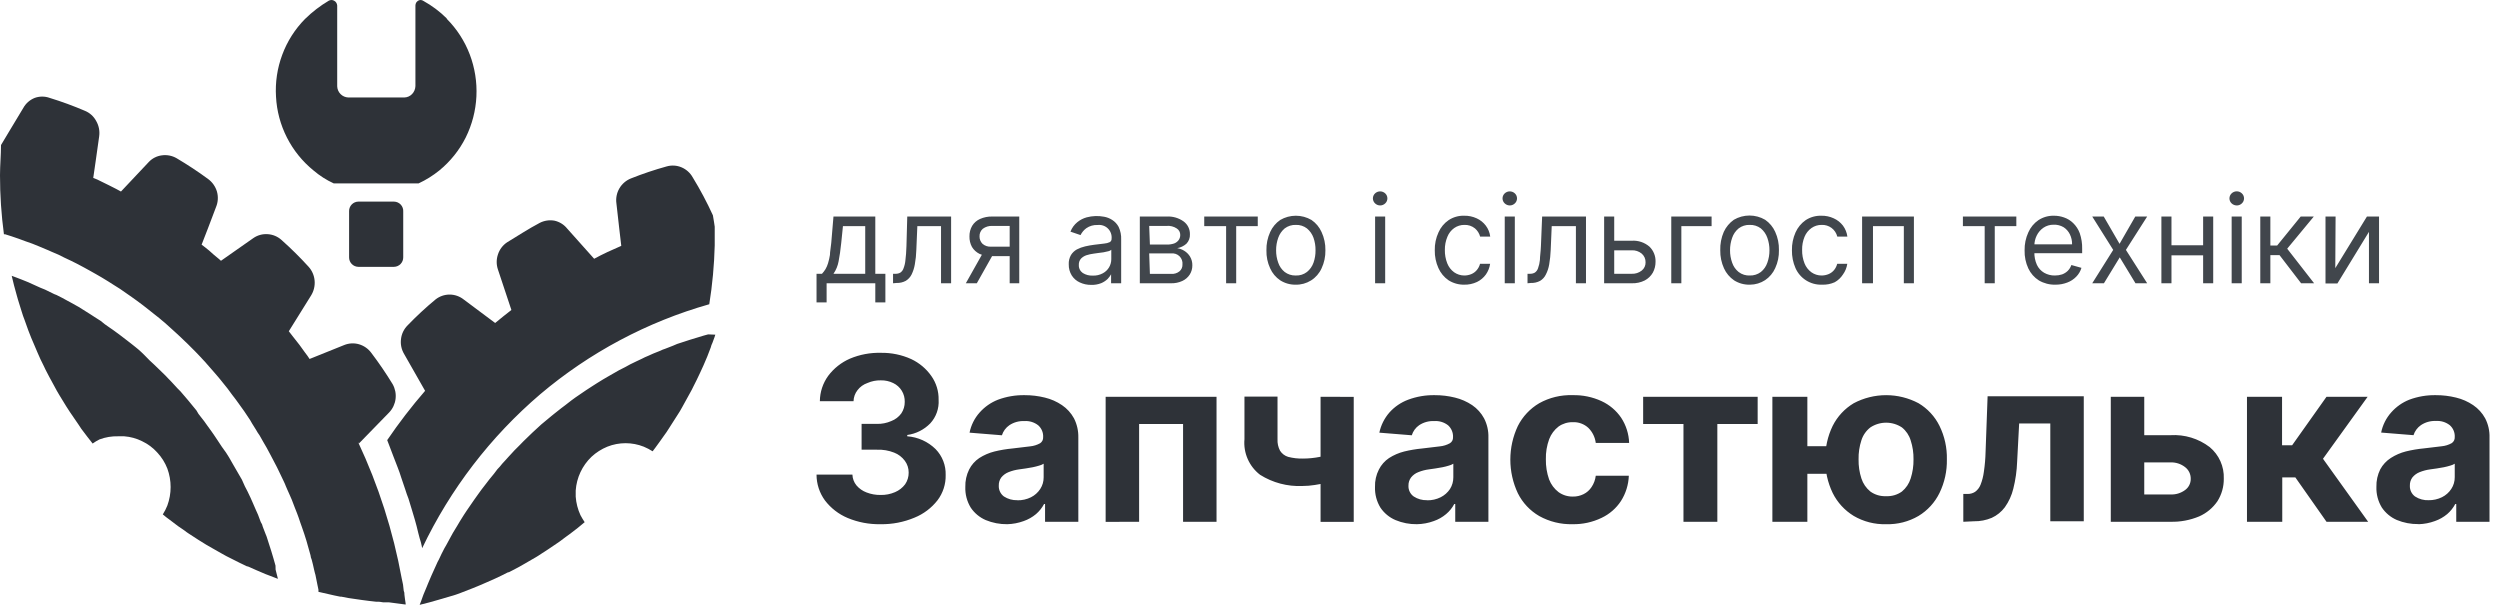 <svg width="248" height="60" viewBox="0 0 248 60" fill="none" xmlns="http://www.w3.org/2000/svg">
<path d="M81 30V27.16H81.54C81.671 27.018 81.788 26.864 81.89 26.7C81.995 26.517 82.079 26.322 82.14 26.12C82.223 25.848 82.286 25.571 82.33 25.29C82.33 24.96 82.42 24.57 82.46 24.1L82.68 21.48H86.83V27.16H87.83V30H86.83V28.1H82V30H81ZM82.68 27.16H85.83V22.43H83.62L83.45 24.1C83.38 24.8 83.29 25.4 83.19 25.92C83.111 26.365 82.937 26.788 82.68 27.16ZM88.59 28.1V27.16H88.83C89.001 27.167 89.171 27.125 89.32 27.04C89.466 26.937 89.575 26.79 89.63 26.62C89.735 26.351 89.799 26.068 89.82 25.78C89.87 25.43 89.9 24.97 89.92 24.41L90 21.48H94.35V28.1H93.35V22.43H91L90.9 24.79C90.887 25.273 90.836 25.755 90.75 26.23C90.692 26.577 90.584 26.914 90.43 27.23C90.3 27.49 90.099 27.709 89.85 27.86C89.57 28.009 89.257 28.081 88.94 28.07L88.59 28.1ZM100.16 28.1V22.41H98.43C98.097 22.395 97.769 22.494 97.5 22.69C97.391 22.783 97.304 22.9 97.247 23.032C97.189 23.163 97.163 23.306 97.17 23.45C97.166 23.587 97.191 23.724 97.243 23.851C97.295 23.979 97.372 24.094 97.47 24.19C97.703 24.39 98.004 24.49 98.31 24.47H100.42V25.41H98.31C97.915 25.418 97.522 25.34 97.16 25.18C96.854 25.028 96.597 24.792 96.42 24.5C96.246 24.178 96.16 23.816 96.17 23.45C96.162 23.082 96.255 22.718 96.44 22.4C96.624 22.099 96.897 21.862 97.22 21.72C97.601 21.551 98.014 21.469 98.43 21.48H101.11V28.1H100.16ZM95.81 28.1L97.66 24.81H98.75L96.9 28.1H95.81ZM108.25 28.26C107.86 28.266 107.474 28.184 107.12 28.02C106.792 27.872 106.514 27.633 106.32 27.33C106.114 26.997 106.009 26.611 106.02 26.22C106.004 25.899 106.081 25.579 106.24 25.3C106.385 25.065 106.588 24.872 106.83 24.74C107.09 24.606 107.365 24.505 107.65 24.44C107.95 24.37 108.25 24.32 108.55 24.28C108.85 24.24 109.27 24.19 109.55 24.16C109.737 24.146 109.92 24.098 110.09 24.02C110.15 23.985 110.199 23.933 110.23 23.871C110.262 23.809 110.276 23.739 110.27 23.67C110.288 23.486 110.264 23.3 110.2 23.126C110.137 22.952 110.035 22.794 109.903 22.665C109.77 22.535 109.611 22.437 109.436 22.378C109.26 22.318 109.074 22.298 108.89 22.32C108.488 22.298 108.091 22.411 107.76 22.64C107.518 22.818 107.323 23.051 107.19 23.32L106.19 22.98C106.331 22.613 106.565 22.288 106.87 22.04C107.143 21.816 107.46 21.653 107.8 21.56C108.365 21.41 108.956 21.39 109.53 21.5C109.811 21.551 110.079 21.657 110.32 21.81C110.595 21.982 110.819 22.224 110.97 22.51C111.154 22.904 111.24 23.336 111.22 23.77V28.1H110.22V27.21C110.126 27.377 110.012 27.531 109.88 27.67C109.694 27.848 109.477 27.991 109.24 28.09C108.925 28.214 108.588 28.272 108.25 28.26ZM108.4 27.34C108.748 27.355 109.094 27.276 109.4 27.11C109.654 26.975 109.867 26.774 110.015 26.527C110.163 26.28 110.241 25.998 110.24 25.71V24.78C110.159 24.849 110.063 24.897 109.96 24.92L109.46 25.03L108.92 25.1L108.5 25.16C108.252 25.191 108.008 25.244 107.77 25.32C107.565 25.389 107.38 25.505 107.23 25.66C107.083 25.832 107.008 26.054 107.02 26.28C107.011 26.436 107.042 26.591 107.111 26.731C107.179 26.871 107.282 26.991 107.41 27.08C107.705 27.266 108.051 27.357 108.4 27.34ZM113.07 28.1V21.48H115.74C116.34 21.446 116.933 21.619 117.42 21.97C117.618 22.116 117.777 22.308 117.885 22.529C117.993 22.75 118.046 22.994 118.04 23.24C118.05 23.412 118.024 23.585 117.963 23.747C117.903 23.908 117.81 24.056 117.69 24.18C117.432 24.406 117.117 24.558 116.78 24.62C117.029 24.658 117.267 24.747 117.48 24.88C117.712 25.023 117.908 25.218 118.05 25.45C118.209 25.715 118.289 26.021 118.28 26.33C118.283 26.652 118.193 26.968 118.02 27.24C117.841 27.515 117.588 27.733 117.29 27.87C116.933 28.035 116.543 28.113 116.15 28.1H113.07ZM114.07 27.17H116.19C116.482 27.191 116.771 27.102 117 26.92C117.099 26.838 117.178 26.733 117.23 26.615C117.282 26.497 117.306 26.369 117.3 26.24C117.316 26.091 117.298 25.94 117.248 25.798C117.198 25.657 117.116 25.529 117.01 25.423C116.903 25.317 116.774 25.237 116.632 25.188C116.49 25.139 116.339 25.123 116.19 25.14H114L114.07 27.17ZM114.07 24.26H115.78C116.018 24.263 116.255 24.226 116.48 24.15C116.655 24.083 116.807 23.969 116.92 23.82C117.026 23.671 117.082 23.493 117.08 23.31C117.084 23.18 117.053 23.052 116.992 22.938C116.93 22.824 116.84 22.728 116.73 22.66C116.435 22.466 116.082 22.378 115.73 22.41H114L114.07 24.26ZM119.46 22.43V21.48H124.77V22.43H122.63V28.1H121.63V22.43H119.46ZM128.55 28.24C128.002 28.254 127.463 28.104 127 27.81C126.561 27.515 126.215 27.103 126 26.62C125.74 26.06 125.614 25.447 125.63 24.83C125.615 24.206 125.741 23.587 126 23.02C126.217 22.536 126.563 22.121 127 21.82C127.47 21.545 128.005 21.4 128.55 21.4C129.095 21.4 129.63 21.545 130.1 21.82C130.538 22.12 130.884 22.535 131.1 23.02C131.362 23.587 131.492 24.206 131.48 24.83C131.493 25.448 131.363 26.061 131.1 26.62C130.877 27.114 130.514 27.532 130.055 27.82C129.596 28.108 129.062 28.254 128.52 28.24H128.55ZM128.55 27.33C128.946 27.345 129.335 27.221 129.65 26.98C129.948 26.74 130.173 26.421 130.3 26.06C130.439 25.665 130.507 25.249 130.5 24.83C130.507 24.408 130.439 23.988 130.3 23.59C130.171 23.227 129.946 22.906 129.65 22.66C129.335 22.419 128.946 22.295 128.55 22.31C128.151 22.295 127.758 22.419 127.44 22.66C127.147 22.907 126.926 23.228 126.8 23.59C126.658 23.988 126.586 24.407 126.59 24.83C126.586 25.249 126.658 25.666 126.8 26.06C126.921 26.421 127.143 26.741 127.44 26.98C127.748 27.213 128.124 27.336 128.51 27.33H128.55ZM136.41 28.1V21.48H137.41V28.1H136.41ZM136.92 20.38C136.73 20.382 136.548 20.31 136.41 20.18C136.341 20.116 136.286 20.039 136.248 19.953C136.21 19.867 136.191 19.774 136.191 19.68C136.191 19.586 136.21 19.493 136.248 19.407C136.286 19.321 136.341 19.244 136.41 19.18C136.546 19.055 136.725 18.985 136.91 18.985C137.095 18.985 137.274 19.055 137.41 19.18C137.479 19.244 137.534 19.321 137.572 19.407C137.61 19.493 137.629 19.586 137.629 19.68C137.629 19.774 137.61 19.867 137.572 19.953C137.534 20.039 137.479 20.116 137.41 20.18C137.34 20.247 137.257 20.3 137.165 20.334C137.074 20.369 136.977 20.384 136.88 20.38H136.92ZM145.27 28.24C144.711 28.253 144.161 28.1 143.69 27.8C143.251 27.497 142.905 27.078 142.69 26.59C142.441 26.037 142.318 25.436 142.33 24.83C142.315 24.216 142.442 23.607 142.7 23.05C142.913 22.561 143.26 22.142 143.7 21.84C144.156 21.538 144.694 21.384 145.24 21.4C145.671 21.39 146.099 21.479 146.49 21.66C146.845 21.822 147.154 22.069 147.39 22.38C147.631 22.698 147.783 23.074 147.83 23.47H146.83C146.744 23.155 146.567 22.873 146.32 22.66C146.021 22.417 145.644 22.293 145.26 22.31C144.903 22.308 144.554 22.416 144.26 22.62C143.954 22.838 143.718 23.14 143.58 23.49C143.408 23.901 143.323 24.344 143.33 24.79C143.32 25.248 143.402 25.704 143.57 26.13C143.709 26.482 143.945 26.787 144.25 27.01C144.543 27.216 144.892 27.328 145.25 27.33C145.494 27.332 145.735 27.284 145.96 27.19C146.17 27.102 146.355 26.965 146.5 26.79C146.651 26.61 146.761 26.398 146.82 26.17H147.82C147.765 26.551 147.621 26.914 147.4 27.23C147.172 27.545 146.87 27.8 146.52 27.97C146.117 28.159 145.675 28.252 145.23 28.24H145.27ZM149.27 28.1V21.48H150.27V28.1H149.27ZM149.78 20.38C149.59 20.382 149.408 20.31 149.27 20.18C149.201 20.116 149.146 20.039 149.108 19.953C149.07 19.867 149.051 19.774 149.051 19.68C149.051 19.586 149.07 19.493 149.108 19.407C149.146 19.321 149.201 19.244 149.27 19.18C149.406 19.055 149.585 18.985 149.77 18.985C149.955 18.985 150.134 19.055 150.27 19.18C150.339 19.244 150.394 19.321 150.432 19.407C150.47 19.493 150.489 19.586 150.489 19.68C150.489 19.774 150.47 19.867 150.432 19.953C150.394 20.039 150.339 20.116 150.27 20.18C150.138 20.306 149.963 20.378 149.78 20.38ZM151.53 28.1V27.16H151.77C151.941 27.165 152.111 27.124 152.26 27.04C152.406 26.937 152.515 26.79 152.57 26.62C152.67 26.349 152.734 26.067 152.76 25.78C152.76 25.43 152.84 24.97 152.86 24.41L152.98 21.48H157.33V28.1H156.33V22.43H153.93L153.83 24.79C153.812 25.273 153.762 25.754 153.68 26.23C153.623 26.579 153.512 26.916 153.35 27.23C153.227 27.492 153.028 27.711 152.78 27.86C152.5 28.009 152.187 28.081 151.87 28.07L151.53 28.1ZM160 23.88H161.87C162.511 23.838 163.143 24.05 163.63 24.47C163.829 24.665 163.985 24.898 164.088 25.157C164.192 25.415 164.24 25.692 164.23 25.97C164.233 26.347 164.14 26.719 163.96 27.05C163.771 27.377 163.494 27.644 163.16 27.82C162.76 28.02 162.317 28.116 161.87 28.1H159.13V21.48H160.13V27.16H161.86C162.221 27.177 162.576 27.064 162.86 26.84C162.983 26.743 163.082 26.618 163.148 26.475C163.214 26.333 163.245 26.177 163.24 26.02C163.244 25.858 163.212 25.696 163.147 25.547C163.081 25.399 162.983 25.266 162.86 25.16C162.58 24.929 162.223 24.811 161.86 24.83H160V23.88ZM169.79 21.48V22.43H166.79V28.1H165.79V21.48H169.79ZM173.57 28.24C173.022 28.253 172.483 28.103 172.02 27.81C171.584 27.512 171.238 27.101 171.02 26.62C170.766 26.058 170.639 25.447 170.65 24.83C170.631 24.202 170.75 23.577 171 23C171.222 22.519 171.567 22.105 172 21.8C172.47 21.525 173.005 21.38 173.55 21.38C174.095 21.38 174.63 21.525 175.1 21.8C175.537 22.101 175.883 22.516 176.1 23C176.359 23.567 176.485 24.186 176.47 24.81C176.486 25.427 176.36 26.04 176.1 26.6C175.885 27.083 175.539 27.495 175.1 27.79C174.657 28.08 174.14 28.236 173.61 28.24H173.57ZM173.57 27.33C173.969 27.345 174.362 27.221 174.68 26.98C174.977 26.741 175.199 26.421 175.32 26.06C175.462 25.666 175.534 25.249 175.53 24.83C175.534 24.407 175.462 23.988 175.32 23.59C175.194 23.228 174.973 22.907 174.68 22.66C174.362 22.419 173.969 22.295 173.57 22.31C173.174 22.295 172.785 22.419 172.47 22.66C172.174 22.904 171.952 23.226 171.83 23.59C171.688 23.988 171.616 24.407 171.62 24.83C171.616 25.249 171.688 25.666 171.83 26.06C171.951 26.421 172.173 26.741 172.47 26.98C172.795 27.23 173.2 27.355 173.61 27.33H173.57ZM180.72 28.24C180.17 28.256 179.628 28.108 179.163 27.814C178.698 27.52 178.331 27.094 178.11 26.59C177.869 26.035 177.75 25.435 177.76 24.83C177.747 24.217 177.87 23.61 178.12 23.05C178.337 22.563 178.682 22.145 179.12 21.84C179.58 21.538 180.121 21.385 180.67 21.4C181.098 21.39 181.522 21.479 181.91 21.66C182.268 21.822 182.58 22.069 182.82 22.38C183.057 22.7 183.208 23.075 183.26 23.47H182.26C182.175 23.126 181.972 22.822 181.688 22.61C181.403 22.399 181.054 22.293 180.7 22.31C180.343 22.307 179.993 22.415 179.7 22.62C179.392 22.839 179.153 23.141 179.01 23.49C178.842 23.902 178.76 24.345 178.77 24.79C178.76 25.248 178.842 25.704 179.01 26.13C179.149 26.482 179.385 26.787 179.69 27.01C179.982 27.217 180.332 27.329 180.69 27.33C180.934 27.332 181.175 27.284 181.4 27.19C181.61 27.102 181.795 26.965 181.94 26.79C182.088 26.609 182.194 26.397 182.25 26.17H183.25C183.196 26.553 183.048 26.917 182.82 27.23C182.615 27.551 182.333 27.816 182 28C181.611 28.174 181.186 28.256 180.76 28.24H180.72ZM184.72 28.1V21.48H189.86V28.1H188.86V22.43H185.8V28.1H184.72ZM194.72 22.43V21.48H200.02V22.43H197.88V28.1H196.88V22.43H194.72ZM203.89 28.24C203.318 28.255 202.754 28.109 202.26 27.82C201.804 27.532 201.439 27.119 201.21 26.63C200.95 26.07 200.824 25.457 200.84 24.84C200.827 24.223 200.953 23.611 201.21 23.05C201.424 22.561 201.77 22.142 202.21 21.84C202.666 21.54 203.204 21.386 203.75 21.4C204.091 21.398 204.429 21.456 204.75 21.57C205.091 21.686 205.402 21.878 205.66 22.13C205.949 22.41 206.171 22.752 206.31 23.13C206.483 23.631 206.564 24.16 206.55 24.69V25.12H201.55V24.24H205.55C205.558 23.894 205.482 23.551 205.33 23.24C205.191 22.955 204.976 22.713 204.71 22.54C204.408 22.362 204.06 22.275 203.71 22.29C203.354 22.288 203.006 22.392 202.71 22.59C202.423 22.787 202.192 23.056 202.04 23.37C201.887 23.681 201.808 24.023 201.81 24.37V25C201.796 25.437 201.881 25.871 202.06 26.27C202.214 26.601 202.465 26.876 202.78 27.06C203.106 27.245 203.475 27.338 203.85 27.33C204.091 27.332 204.331 27.294 204.56 27.22C204.769 27.143 204.96 27.024 205.12 26.87C205.282 26.706 205.405 26.508 205.48 26.29L206.48 26.57C206.383 26.902 206.204 27.204 205.96 27.45C205.71 27.707 205.406 27.905 205.07 28.03C204.706 28.169 204.32 28.24 203.93 28.24H203.89ZM208.69 21.48L210.26 24.19L211.82 21.48H213L210.89 24.79L213 28.1H211.84L210.28 25.53L208.71 28.1H207.55L209.63 24.79L207.55 21.48H208.69ZM218.78 24.33V25.33H215.17V24.33H218.78ZM215.41 21.48V28.1H214.41V21.48H215.41ZM219.55 21.48V28.1H218.55V21.48H219.55ZM221.38 28.1V21.48H222.38V28.1H221.38ZM221.89 20.38C221.701 20.381 221.518 20.309 221.38 20.18C221.311 20.116 221.256 20.039 221.218 19.953C221.18 19.867 221.161 19.774 221.161 19.68C221.161 19.586 221.18 19.493 221.218 19.407C221.256 19.321 221.311 19.244 221.38 19.18C221.518 19.05 221.701 18.979 221.89 18.98C222.076 18.98 222.255 19.051 222.39 19.18C222.459 19.244 222.514 19.321 222.552 19.407C222.59 19.493 222.609 19.586 222.609 19.68C222.609 19.774 222.59 19.867 222.552 19.953C222.514 20.039 222.459 20.116 222.39 20.18C222.266 20.3 222.102 20.371 221.93 20.38H221.89ZM224.22 28.1V21.48H225.22V24.36H225.89L228.23 21.48H229.53L226.89 24.67L229.56 28.1H228.27L226.13 25.31H225.22V28.1H224.22ZM231.66 26.6L234.8 21.48H236V28.1H235V23L231.87 28.12H230.69V21.48H231.69L231.66 26.6Z" fill="#41464C"/>
<path d="M87.34 52C86.222 52.023 85.111 51.812 84.08 51.38C83.196 51.008 82.424 50.412 81.84 49.65C81.293 48.905 80.999 48.004 81 47.08H84.56C84.572 47.471 84.713 47.847 84.96 48.15C85.228 48.465 85.572 48.706 85.96 48.85C86.406 49.024 86.882 49.108 87.36 49.1C87.851 49.111 88.339 49.015 88.79 48.82C89.186 48.653 89.532 48.384 89.79 48.04C90.024 47.699 90.146 47.294 90.14 46.88C90.144 46.459 90.011 46.048 89.76 45.71C89.49 45.345 89.123 45.064 88.7 44.9C88.159 44.687 87.581 44.588 87 44.61H85.47V42.05H87C87.485 42.061 87.966 41.965 88.41 41.77C88.81 41.62 89.158 41.355 89.41 41.01C89.636 40.673 89.755 40.276 89.75 39.87C89.762 39.481 89.661 39.097 89.459 38.765C89.256 38.433 88.961 38.167 88.61 38C88.224 37.812 87.799 37.719 87.37 37.73C86.92 37.721 86.473 37.81 86.06 37.99C85.662 38.125 85.314 38.375 85.06 38.71C84.818 39.023 84.681 39.405 84.67 39.8H81.33C81.337 38.894 81.627 38.013 82.16 37.28C82.718 36.537 83.459 35.952 84.31 35.58C85.284 35.17 86.334 34.972 87.39 35C88.424 34.983 89.448 35.194 90.39 35.62C91.192 35.996 91.882 36.575 92.39 37.3C92.876 37.989 93.129 38.816 93.11 39.66C93.137 40.086 93.078 40.513 92.935 40.915C92.793 41.318 92.57 41.687 92.28 42C91.669 42.627 90.867 43.031 90 43.15V43.28C91.057 43.358 92.053 43.807 92.81 44.55C93.141 44.889 93.4 45.291 93.572 45.733C93.744 46.175 93.825 46.646 93.81 47.12C93.832 48.024 93.546 48.909 93 49.63C92.404 50.393 91.618 50.987 90.72 51.35C89.651 51.8 88.5 52.022 87.34 52ZM99.92 52C99.186 52.011 98.458 51.871 97.78 51.59C97.18 51.329 96.666 50.903 96.3 50.36C95.921 49.741 95.734 49.025 95.76 48.3C95.743 47.701 95.874 47.107 96.14 46.57C96.372 46.114 96.716 45.725 97.14 45.44C97.602 45.144 98.108 44.924 98.64 44.79C99.225 44.646 99.82 44.546 100.42 44.49L102.18 44.28C102.531 44.247 102.872 44.141 103.18 43.97C103.278 43.905 103.358 43.816 103.411 43.71C103.463 43.605 103.487 43.488 103.48 43.37C103.493 43.149 103.456 42.928 103.371 42.724C103.286 42.519 103.156 42.337 102.99 42.19C102.601 41.886 102.113 41.736 101.62 41.77C101.092 41.745 100.57 41.888 100.13 42.18C99.779 42.421 99.518 42.773 99.39 43.18L96.18 42.92C96.329 42.176 96.674 41.486 97.18 40.92C97.678 40.359 98.301 39.923 99 39.65C99.848 39.336 100.746 39.184 101.65 39.2C102.324 39.198 102.996 39.279 103.65 39.44C104.257 39.585 104.833 39.839 105.35 40.19C105.846 40.525 106.254 40.974 106.54 41.5C106.838 42.088 106.985 42.741 106.97 43.4V51.76H103.67V50H103.57C103.368 50.38 103.097 50.719 102.77 51C102.408 51.301 101.995 51.535 101.55 51.69C101.027 51.882 100.477 51.986 99.92 52ZM100.92 49.63C101.388 49.64 101.851 49.537 102.27 49.33C102.644 49.143 102.961 48.86 103.19 48.51C103.418 48.163 103.536 47.755 103.53 47.34V46C103.391 46.086 103.239 46.15 103.08 46.19C102.89 46.25 102.68 46.3 102.45 46.35L101.75 46.47L101.11 46.56C100.743 46.608 100.383 46.702 100.04 46.84C99.763 46.95 99.519 47.129 99.33 47.36C99.157 47.594 99.069 47.88 99.08 48.17C99.069 48.378 99.11 48.586 99.199 48.774C99.288 48.963 99.422 49.126 99.59 49.25C99.985 49.507 100.449 49.636 100.92 49.62V49.63ZM109.68 51.77V39.36H120.68V51.76H117.36V42.06H113V51.76L109.68 51.77ZM134.29 39.37V51.77H131V39.36L134.29 39.37ZM132.68 44.81V47.52C132.355 47.657 132.021 47.77 131.68 47.86C131.268 47.965 130.851 48.049 130.43 48.11C130.023 48.176 129.612 48.209 129.2 48.21C127.72 48.277 126.254 47.889 125 47.1C124.465 46.69 124.043 46.151 123.772 45.534C123.501 44.917 123.39 44.241 123.45 43.57V39.34H126.73V43.57C126.709 43.966 126.795 44.36 126.98 44.71C127.165 45.003 127.449 45.219 127.78 45.32C128.26 45.445 128.754 45.502 129.25 45.49C129.818 45.489 130.384 45.432 130.94 45.32C131.53 45.183 132.111 45.009 132.68 44.8V44.81ZM140.56 52C139.829 52.012 139.104 51.872 138.43 51.59C137.825 51.332 137.308 50.905 136.94 50.36C136.561 49.741 136.374 49.025 136.4 48.3C136.381 47.7 136.515 47.104 136.79 46.57C137.022 46.114 137.366 45.725 137.79 45.44C138.252 45.144 138.758 44.924 139.29 44.79C139.875 44.647 140.47 44.547 141.07 44.49L142.83 44.28C143.181 44.247 143.522 44.141 143.83 43.97C143.932 43.908 144.014 43.819 144.069 43.713C144.124 43.608 144.148 43.489 144.14 43.37C144.151 43.149 144.113 42.929 144.028 42.725C143.943 42.521 143.814 42.338 143.65 42.19C143.261 41.886 142.773 41.736 142.28 41.77C141.749 41.743 141.223 41.887 140.78 42.18C140.431 42.422 140.174 42.774 140.05 43.18L136.83 42.92C136.988 42.179 137.332 41.491 137.83 40.92C138.338 40.352 138.976 39.916 139.69 39.65C140.534 39.335 141.43 39.183 142.33 39.2C143.004 39.197 143.676 39.278 144.33 39.44C144.94 39.587 145.519 39.841 146.04 40.19C146.533 40.526 146.938 40.975 147.22 41.5C147.522 42.087 147.67 42.74 147.65 43.4V51.76H144.36V50H144.26C144.058 50.383 143.783 50.723 143.45 51C143.089 51.303 142.676 51.537 142.23 51.69C141.695 51.886 141.13 51.991 140.56 52ZM141.56 49.63C142.028 49.64 142.491 49.537 142.91 49.33C143.286 49.143 143.607 48.86 143.84 48.51C144.06 48.16 144.175 47.754 144.17 47.34V46C144.031 46.086 143.879 46.15 143.72 46.19C143.513 46.255 143.303 46.309 143.09 46.35L142.39 46.47L141.76 46.56C141.393 46.607 141.033 46.701 140.69 46.84C140.412 46.948 140.167 47.127 139.98 47.36C139.804 47.593 139.713 47.878 139.72 48.17C139.708 48.379 139.75 48.588 139.841 48.777C139.932 48.966 140.069 49.129 140.24 49.25C140.632 49.506 141.092 49.635 141.56 49.62V49.63ZM156 52C154.844 52.031 153.701 51.751 152.69 51.19C151.777 50.661 151.04 49.875 150.57 48.93C150.08 47.887 149.825 46.748 149.825 45.595C149.825 44.442 150.08 43.303 150.57 42.26C151.045 41.319 151.781 40.535 152.69 40C153.7 39.437 154.844 39.161 156 39.2C156.989 39.175 157.971 39.377 158.87 39.79C159.658 40.153 160.332 40.723 160.82 41.44C161.308 42.185 161.582 43.05 161.61 43.94H158.3C158.23 43.376 157.973 42.851 157.57 42.45C157.363 42.257 157.119 42.107 156.852 42.009C156.586 41.911 156.303 41.867 156.02 41.88C155.516 41.869 155.022 42.02 154.61 42.31C154.191 42.633 153.869 43.066 153.68 43.56C153.445 44.2 153.333 44.879 153.35 45.56C153.337 46.24 153.446 46.917 153.67 47.56C153.86 48.059 154.186 48.496 154.61 48.82C155.021 49.114 155.515 49.268 156.02 49.26C156.391 49.267 156.758 49.185 157.09 49.02C157.411 48.862 157.684 48.62 157.88 48.32C158.108 47.982 158.252 47.595 158.3 47.19H161.58C161.548 48.081 161.279 48.948 160.8 49.7C160.327 50.423 159.662 51.001 158.88 51.37C157.983 51.803 156.996 52.019 156 52ZM163 42.06V39.36H174.36V42.06H170.36V51.76H167V42.06H163ZM183.4 44.26V47H176.6V44.26H183.4ZM179.29 39.36V51.76H175.82V39.36H179.29ZM187.1 52C185.974 52.033 184.862 51.749 183.89 51.18C182.991 50.633 182.267 49.843 181.8 48.9C181.301 47.862 181.051 46.722 181.07 45.57C181.049 44.421 181.299 43.284 181.8 42.25C182.268 41.316 182.993 40.535 183.89 40C184.88 39.475 185.984 39.2 187.105 39.2C188.226 39.2 189.33 39.475 190.32 40C191.217 40.532 191.939 41.314 192.4 42.25C192.906 43.282 193.156 44.421 193.13 45.57C193.154 46.722 192.903 47.863 192.4 48.9C191.94 49.844 191.218 50.636 190.32 51.18C189.345 51.751 188.229 52.035 187.1 52ZM187.1 49.22C187.66 49.249 188.214 49.087 188.67 48.76C189.081 48.421 189.383 47.969 189.54 47.46C189.736 46.849 189.831 46.211 189.82 45.57C189.832 44.932 189.738 44.297 189.54 43.69C189.388 43.182 189.084 42.732 188.67 42.4C188.206 42.093 187.661 41.93 187.105 41.93C186.549 41.93 186.004 42.093 185.54 42.4C185.12 42.726 184.809 43.173 184.65 43.68C184.451 44.29 184.356 44.929 184.37 45.57C184.358 46.211 184.452 46.85 184.65 47.46C184.814 47.971 185.123 48.422 185.54 48.76C185.993 49.085 186.543 49.247 187.1 49.22ZM194.76 51.76V49H195.17C195.439 49.008 195.704 48.935 195.93 48.79C196.173 48.613 196.36 48.37 196.47 48.09C196.634 47.675 196.744 47.242 196.8 46.8C196.898 46.138 196.955 45.47 196.97 44.8L197.17 39.31H206.71V51.71H203.39V42.01H200.3L200.1 45.8C200.068 46.704 199.941 47.602 199.72 48.48C199.56 49.141 199.275 49.766 198.88 50.32C198.542 50.774 198.095 51.135 197.58 51.37C197.023 51.604 196.424 51.72 195.82 51.71L194.76 51.76ZM211.57 43.17H215.32C216.713 43.085 218.09 43.504 219.2 44.35C219.658 44.73 220.022 45.209 220.265 45.752C220.507 46.295 220.622 46.886 220.6 47.48C220.612 48.272 220.393 49.05 219.97 49.72C219.517 50.384 218.886 50.908 218.15 51.23C217.254 51.603 216.29 51.784 215.32 51.76H209.39V39.36H212.71V49.05H215.32C215.832 49.074 216.336 48.922 216.75 48.62C216.929 48.494 217.075 48.326 217.174 48.131C217.274 47.936 217.324 47.719 217.32 47.5C217.325 47.274 217.276 47.049 217.177 46.846C217.078 46.642 216.931 46.465 216.75 46.33C216.342 46.014 215.836 45.852 215.32 45.87H211.57V43.17ZM222.9 51.76V39.36H226.38V44.17H227.38L230.79 39.36H234.87L230.44 45.51L234.92 51.76H230.79L227.7 47.36H226.4V51.76H222.9ZM239.9 51.99C239.166 52.001 238.438 51.861 237.76 51.58C237.16 51.319 236.646 50.892 236.28 50.35C235.901 49.731 235.714 49.015 235.74 48.29C235.723 47.691 235.854 47.097 236.12 46.56C236.369 46.101 236.73 45.712 237.17 45.43C237.632 45.134 238.138 44.914 238.67 44.78C239.255 44.636 239.85 44.536 240.45 44.48L242.21 44.27C242.561 44.237 242.902 44.131 243.21 43.96C243.308 43.895 243.388 43.806 243.441 43.7C243.493 43.595 243.517 43.478 243.51 43.36C243.523 43.139 243.486 42.918 243.401 42.714C243.316 42.509 243.186 42.327 243.02 42.18C242.631 41.876 242.143 41.726 241.65 41.76C241.122 41.734 240.6 41.878 240.16 42.17C239.809 42.411 239.548 42.763 239.42 43.17L236.21 42.91C236.359 42.166 236.704 41.475 237.21 40.91C237.699 40.355 238.312 39.923 239 39.65C239.844 39.335 240.74 39.183 241.64 39.2C242.314 39.197 242.986 39.278 243.64 39.44C244.247 39.585 244.823 39.839 245.34 40.19C245.836 40.525 246.244 40.974 246.53 41.5C246.832 42.087 246.98 42.74 246.96 43.4V51.76H243.66V50H243.56C243.358 50.38 243.087 50.719 242.76 51C242.398 51.301 241.985 51.535 241.54 51.69C241.027 51.878 240.487 51.983 239.94 52L239.9 51.99ZM240.9 49.62C241.368 49.63 241.831 49.527 242.25 49.32C242.624 49.133 242.941 48.85 243.17 48.5C243.398 48.153 243.516 47.745 243.51 47.33V46C243.371 46.086 243.219 46.15 243.06 46.19C242.853 46.254 242.643 46.307 242.43 46.35L241.73 46.47L241.09 46.56C240.723 46.608 240.363 46.702 240.02 46.84C239.743 46.95 239.499 47.129 239.31 47.36C239.137 47.594 239.049 47.88 239.06 48.17C239.049 48.378 239.09 48.586 239.179 48.774C239.268 48.963 239.402 49.126 239.57 49.25C239.976 49.515 240.456 49.645 240.94 49.62H240.9ZM70.72 21.36C70.13 20.067 69.462 18.812 68.72 17.6C68.472 17.152 68.081 16.8 67.61 16.6C67.142 16.401 66.619 16.369 66.13 16.51C64.929 16.842 63.748 17.239 62.59 17.7C62.105 17.893 61.699 18.243 61.438 18.695C61.176 19.147 61.075 19.674 61.15 20.19C61.32 21.78 61.58 23.94 61.63 24.39C60.72 24.78 59.82 25.19 58.94 25.67L56.26 22.67C55.941 22.274 55.497 21.999 55 21.89C54.502 21.802 53.989 21.879 53.54 22.11C52.42 22.7 51.36 23.4 50.3 24.04C49.875 24.325 49.558 24.744 49.4 25.23C49.23 25.722 49.23 26.258 49.4 26.75C49.92 28.32 50.65 30.49 50.73 30.75C50.19 31.17 49.65 31.6 49.12 32.04L46 29.71C45.602 29.394 45.108 29.221 44.6 29.221C44.092 29.221 43.598 29.394 43.2 29.71C42.229 30.514 41.304 31.372 40.43 32.28C40.067 32.644 39.838 33.119 39.78 33.63C39.713 34.14 39.819 34.657 40.08 35.1L42.17 38.77C40.822 40.325 39.567 41.958 38.41 43.66L38.64 44.26L39.02 45.26C39.17 45.63 39.31 46 39.45 46.37C39.59 46.74 39.69 47 39.8 47.37L40.19 48.52C40.31 48.9 40.4 49.16 40.52 49.46L40.88 50.64L41.16 51.58C41.28 51.99 41.38 52.39 41.49 52.86C41.6 53.33 41.66 53.48 41.75 53.79C41.84 54.1 41.83 54.19 41.88 54.38C44.668 48.524 48.658 43.322 53.59 39.11C58.481 34.974 64.198 31.929 70.36 30.18C70.67 28.251 70.85 26.303 70.9 24.35V22.49C70.9 22.49 70.77 21.59 70.72 21.36ZM70.25 33.17L69.81 33.29C69.343 33.423 68.883 33.563 68.43 33.71L67.17 34.12L66.75 34.3L65.98 34.6C65.818 34.649 65.66 34.712 65.51 34.79L64.81 35.07L64.32 35.29C64.091 35.381 63.867 35.484 63.65 35.6L63.16 35.83L62.52 36.14L62.03 36.41L61.4 36.73L60.91 37.01L60.3 37.36L59.82 37.64L59.22 38.01L58.75 38.31L58.15 38.7L57.71 39L57.08 39.43L56.67 39.73L56.04 40.22L55.68 40.49L54.96 41.06L54.7 41.27L53.7 42.1L52.82 42.91L52.54 43.18L51.92 43.78L51.59 44.12L51.03 44.68L50.69 45.05C50.51 45.23 50.35 45.43 50.18 45.61L49.82 46C49.673 46.195 49.513 46.378 49.34 46.55L49 47L48.54 47.56L48.21 47.99L47.77 48.56L47.45 49L47.03 49.59L46.72 50.04L46.3 50.65L46.01 51.09C45.88 51.31 45.74 51.51 45.61 51.73C45.48 51.95 45.43 52.02 45.35 52.17L44.93 52.86L44.71 53.26L44.26 54.09L44.09 54.38C43.9 54.75 43.7 55.13 43.53 55.52L43.41 55.74C43.28 56.04 43.13 56.35 42.99 56.67C42.85 56.99 42.86 56.95 42.8 57.09L42.48 57.84C42.38 58.1 42.35 58.16 42.28 58.33L42 59L41.81 59.53C41.75 59.68 41.7 59.85 41.63 60C42.27 59.85 42.89 59.68 43.53 59.49L45.19 59C45.43 58.91 45.68 58.84 45.92 58.73L46.92 58.34L47.65 58.04L48.27 57.77L49.13 57.39L49.74 57.1L50.4 56.77H50.47L50.82 56.59L51.52 56.22L52.39 55.72L53.27 55.21C53.98 54.76 54.72 54.27 55.46 53.76L56.17 53.23L56.53 52.97L57.31 52.37L58 51.8C57.848 51.574 57.708 51.34 57.58 51.1C57.314 50.523 57.155 49.903 57.11 49.27V48.66C57.197 47.387 57.757 46.192 58.68 45.31C59.139 44.885 59.671 44.546 60.25 44.31C61.409 43.85 62.701 43.85 63.86 44.31C64.166 44.437 64.461 44.591 64.74 44.77L64.99 44.44L65.47 43.78L65.86 43.23C66.04 43 66.19 42.76 66.35 42.51L66.44 42.37L66.56 42.18L67.2 41.18C67.374 40.922 67.534 40.655 67.68 40.38C67.83 40.09 68.23 39.38 68.49 38.91C68.59 38.73 68.69 38.55 68.77 38.37C69 37.92 69.23 37.46 69.44 37C69.65 36.54 69.68 36.5 69.78 36.26L70.16 35.37L70.51 34.46C70.544 34.307 70.598 34.159 70.67 34.02C70.72 33.87 70.81 33.63 70.88 33.45L70.96 33.2L70.25 33.17Z" fill="#2E3238"/>
<path fill-rule="evenodd" clip-rule="evenodd" d="M27.33 56.11C27.2 55.65 27.07 55.18 26.92 54.7C26.77 54.22 26.65 53.88 26.51 53.42C26.471 53.28 26.42 53.143 26.36 53.01L26.07 52.26C26.038 52.091 25.97 51.931 25.87 51.79C25.8 51.64 25.7 51.31 25.6 51.07C25.5 50.83 25.46 50.74 25.38 50.58C25.3 50.42 25.19 50.12 25.08 49.89C24.97 49.66 24.93 49.56 24.86 49.39L24.55 48.74L24.29 48.24L24 47.59L23.38 46.52L23.08 46L22.72 45.37L22.43 44.91L22 44.31L21.71 43.87C21.58 43.66 21.42 43.45 21.29 43.24L21 42.82L20.53 42.17C20.433 42.048 20.343 41.921 20.26 41.79L19.69 41.06L19.49 40.72C19.21 40.38 18.95 40.05 18.67 39.72L17.9 38.82L17.62 38.54L17.03 37.9L16.7 37.56C16.53 37.37 16.34 37.18 16.15 37L15.79 36.65L15.25 36.13L14.86 35.77L14.34 35.24L14 34.91C13.82 34.74 13.63 34.58 13.44 34.43L13 34.08L12.43 33.64L12 33.31L11.42 32.88C11.27 32.78 11.13 32.66 10.98 32.57C10.83 32.48 10.58 32.28 10.38 32.15L10 31.84L9.37 31.44L8.94 31.16L7.81 30.45L7 30L6.72 29.85C6.36 29.64 5.98 29.45 5.6 29.26L5.39 29.18L4.47 28.73L4 28.54L3.27 28.21L2.81 28L2.14 27.73L1.62 27.53L1.16 27.36C1.31 28 1.47 28.64 1.66 29.29C1.73 29.57 1.81 29.8 1.88 30.04L2.16 30.94C2.25 31.24 2.32 31.44 2.42 31.69C2.52 31.94 2.69 32.42 2.81 32.78L3.1 33.52L3.37 34.15L3.74 35.02C3.83 35.24 3.93 35.44 4.02 35.65L4.35 36.32C4.4 36.44 4.46 36.56 4.52 36.68C4.66 36.95 4.76 37.16 4.89 37.39L5.38 38.29C5.54 38.6 5.71 38.9 5.88 39.18C6.32 39.92 6.79 40.68 7.31 41.42L7.81 42.15L8.06 42.53L8.65 43.31L9.19 44C9.405 43.845 9.632 43.707 9.87 43.59C10.461 43.368 11.089 43.263 11.72 43.28H12.32C12.94 43.326 13.544 43.492 14.1 43.77C14.67 44.04 15.18 44.42 15.6 44.89C16.032 45.351 16.372 45.891 16.6 46.48C17.034 47.665 17.034 48.965 16.6 50.15C16.478 50.457 16.328 50.752 16.15 51.03L16.48 51.3L17.12 51.78L17.66 52.19L18.36 52.67L18.5 52.78L18.69 52.91L19.69 53.56L20.48 54.05C20.95 54.33 21.48 54.61 21.92 54.87L22.44 55.16L23.79 55.84L24.52 56.19H24.59L25.45 56.57L26.34 56.95L26.76 57.11L27.33 57.33L27.57 57.42L27.34 56.51L27.33 56.11ZM40.12 59C40.131 58.863 40.107 58.725 40.05 58.6C40.022 58.188 39.956 57.779 39.85 57.38C39 52.701 37.544 48.153 35.52 43.85L35.61 43.99L38.61 40.91C38.958 40.543 39.179 40.073 39.24 39.57C39.302 39.065 39.2 38.553 38.95 38.11C38.297 37.038 37.589 36 36.83 35C36.527 34.591 36.099 34.293 35.61 34.15C35.125 34.011 34.607 34.039 34.14 34.23L30.71 35.61C30.575 35.395 30.428 35.188 30.27 34.99L29.93 34.52C29.78 34.31 29.63 34.1 29.47 33.91C29.31 33.72 29.23 33.59 29.1 33.44L28.65 32.86L30.86 29.31C31.133 28.871 31.255 28.355 31.21 27.84C31.167 27.327 30.956 26.841 30.61 26.46C29.761 25.526 28.863 24.638 27.92 23.8C27.544 23.462 27.065 23.261 26.56 23.23C26.053 23.192 25.548 23.329 25.13 23.62L21.92 25.87L21.74 25.71L21.21 25.27L20.74 24.85L20.2 24.42L20 24.27C20.27 23.6 20.93 21.87 21.43 20.54C21.634 20.052 21.666 19.509 21.52 19C21.373 18.508 21.071 18.077 20.66 17.77C19.66 17.03 18.59 16.33 17.51 15.69C17.071 15.439 16.561 15.341 16.06 15.41C15.558 15.473 15.095 15.71 14.75 16.08L12 19L11.52 18.74L10.83 18.39L10.3 18.13L9.65 17.81L9.25 17.65C9.32 17.13 9.63 15.09 9.84 13.51C9.91 12.987 9.805 12.456 9.54 12C9.3 11.55 8.911 11.196 8.44 11C7.291 10.507 6.116 10.076 4.92 9.71C4.445 9.54 3.925 9.54 3.45 9.71C2.965 9.901 2.562 10.254 2.31 10.71C1.39 12.22 0.14 14.33 0.1 14.39C0.1 15.39 0 16.39 0 17.39C8.87297e-05 19.347 0.13 21.301 0.39 23.24H0.51L1.14 23.44L1.87 23.69L2.49 23.92L3.2 24.17L3.82 24.42L4.51 24.71C4.72 24.79 4.91 24.88 5.11 24.97L5.79 25.26L6.39 25.56L7.07 25.88L7.65 26.17L8.31 26.52L8.89 26.84L9.53 27.2L10.1 27.53L10.74 27.92L11.29 28.27L11.91 28.66L13.06 29.46L13.59 29.84L14.18 30.28L14.69 30.68L15.27 31.14L15.79 31.55C15.98 31.7 16.15 31.87 16.35 32.02L16.84 32.46L17.38 32.95L17.87 33.4L18.4 33.91C18.56 34.05 18.71 34.21 18.86 34.36L19.39 34.89L19.84 35.36L20.35 35.91L20.77 36.39L21.26 36.95L21.69 37.45L22.16 38.03L22.57 38.54L23.02 39.15L23.41 39.66L23.85 40.27L24.23 40.8C24.37 41.01 24.5 41.22 24.65 41.43C24.779 41.612 24.896 41.803 25 42C25.11 42.19 25.27 42.42 25.4 42.64C25.504 42.831 25.621 43.015 25.75 43.19L26.13 43.86L26.45 44.41C26.58 44.64 26.7 44.87 26.82 45.1C26.94 45.33 27.03 45.48 27.12 45.67C27.21 45.86 27.37 46.13 27.48 46.36C27.59 46.59 27.67 46.75 27.76 46.94C27.85 47.13 28 47.43 28.11 47.67C28.22 47.91 28.29 48.04 28.36 48.24C28.43 48.44 28.59 48.74 28.69 48.99L28.94 49.56C29.04 49.83 29.14 50.1 29.25 50.37L29.46 50.9C29.58 51.2 29.68 51.51 29.78 51.81C29.842 51.957 29.896 52.107 29.94 52.26C30.11 52.73 30.26 53.19 30.4 53.65C30.54 54.11 30.67 54.65 30.8 55.07C30.815 55.226 30.856 55.378 30.92 55.52C30.97 55.68 31.09 56.19 31.16 56.52C31.23 56.85 31.25 56.86 31.29 57.02C31.33 57.18 31.43 57.68 31.49 58.02C31.55 58.36 31.57 58.34 31.59 58.5V58.71L33.17 59.07L33.75 59.19H33.86L34.6 59.33L35.22 59.42L35.91 59.52L36.6 59.61L37.3 59.69C37.535 59.678 37.77 59.699 38 59.75H38.57L40.24 59.97V59.87C40.2 59.58 40.15 59.31 40.12 59ZM44.32 1.83C43.631 1.145 42.85 0.56 42 0.09C41.923 0.036 41.833 0.005 41.74 0C41.648 -0.002 41.558 0.022 41.48 0.07C41.399 0.121 41.331 0.189 41.28 0.27C41.237 0.354 41.213 0.446 41.21 0.54V8.54C41.201 8.835 41.083 9.116 40.88 9.33C40.68 9.538 40.408 9.66 40.12 9.67H34.55C34.259 9.659 33.984 9.538 33.78 9.33C33.577 9.124 33.459 8.849 33.45 8.56V0.54C33.441 0.444 33.41 0.352 33.36 0.27C33.312 0.19 33.243 0.124 33.16 0.08C33.082 0.03 32.992 0.002 32.9 0C32.807 -0 32.714 0.02 32.63 0.06C31.769 0.569 30.973 1.18 30.26 1.88C29.263 2.89 28.493 4.1 28 5.43C27.505 6.758 27.293 8.175 27.38 9.59C27.453 11.003 27.822 12.384 28.463 13.645C29.103 14.906 30.002 16.018 31.1 16.91C31.705 17.426 32.378 17.857 33.1 18.19H41.53C42.263 17.849 42.951 17.419 43.58 16.91C44.673 16.016 45.566 14.902 46.2 13.64C46.83 12.368 47.191 10.98 47.26 9.562C47.329 8.144 47.104 6.727 46.6 5.4C46.096 4.076 45.32 2.874 44.32 1.87V1.83ZM39.09 20H35.54C35.295 20.005 35.062 20.107 34.892 20.283C34.721 20.459 34.627 20.695 34.63 20.94V25.53C34.627 25.775 34.721 26.011 34.892 26.187C35.062 26.363 35.295 26.465 35.54 26.47H39.09C39.335 26.465 39.568 26.363 39.738 26.187C39.909 26.011 40.003 25.775 40 25.53V21C40.01 20.874 39.993 20.747 39.952 20.627C39.911 20.508 39.846 20.398 39.761 20.304C39.675 20.21 39.572 20.135 39.457 20.083C39.341 20.031 39.217 20.003 39.09 20Z" fill="#2E3238"/>
</svg>
